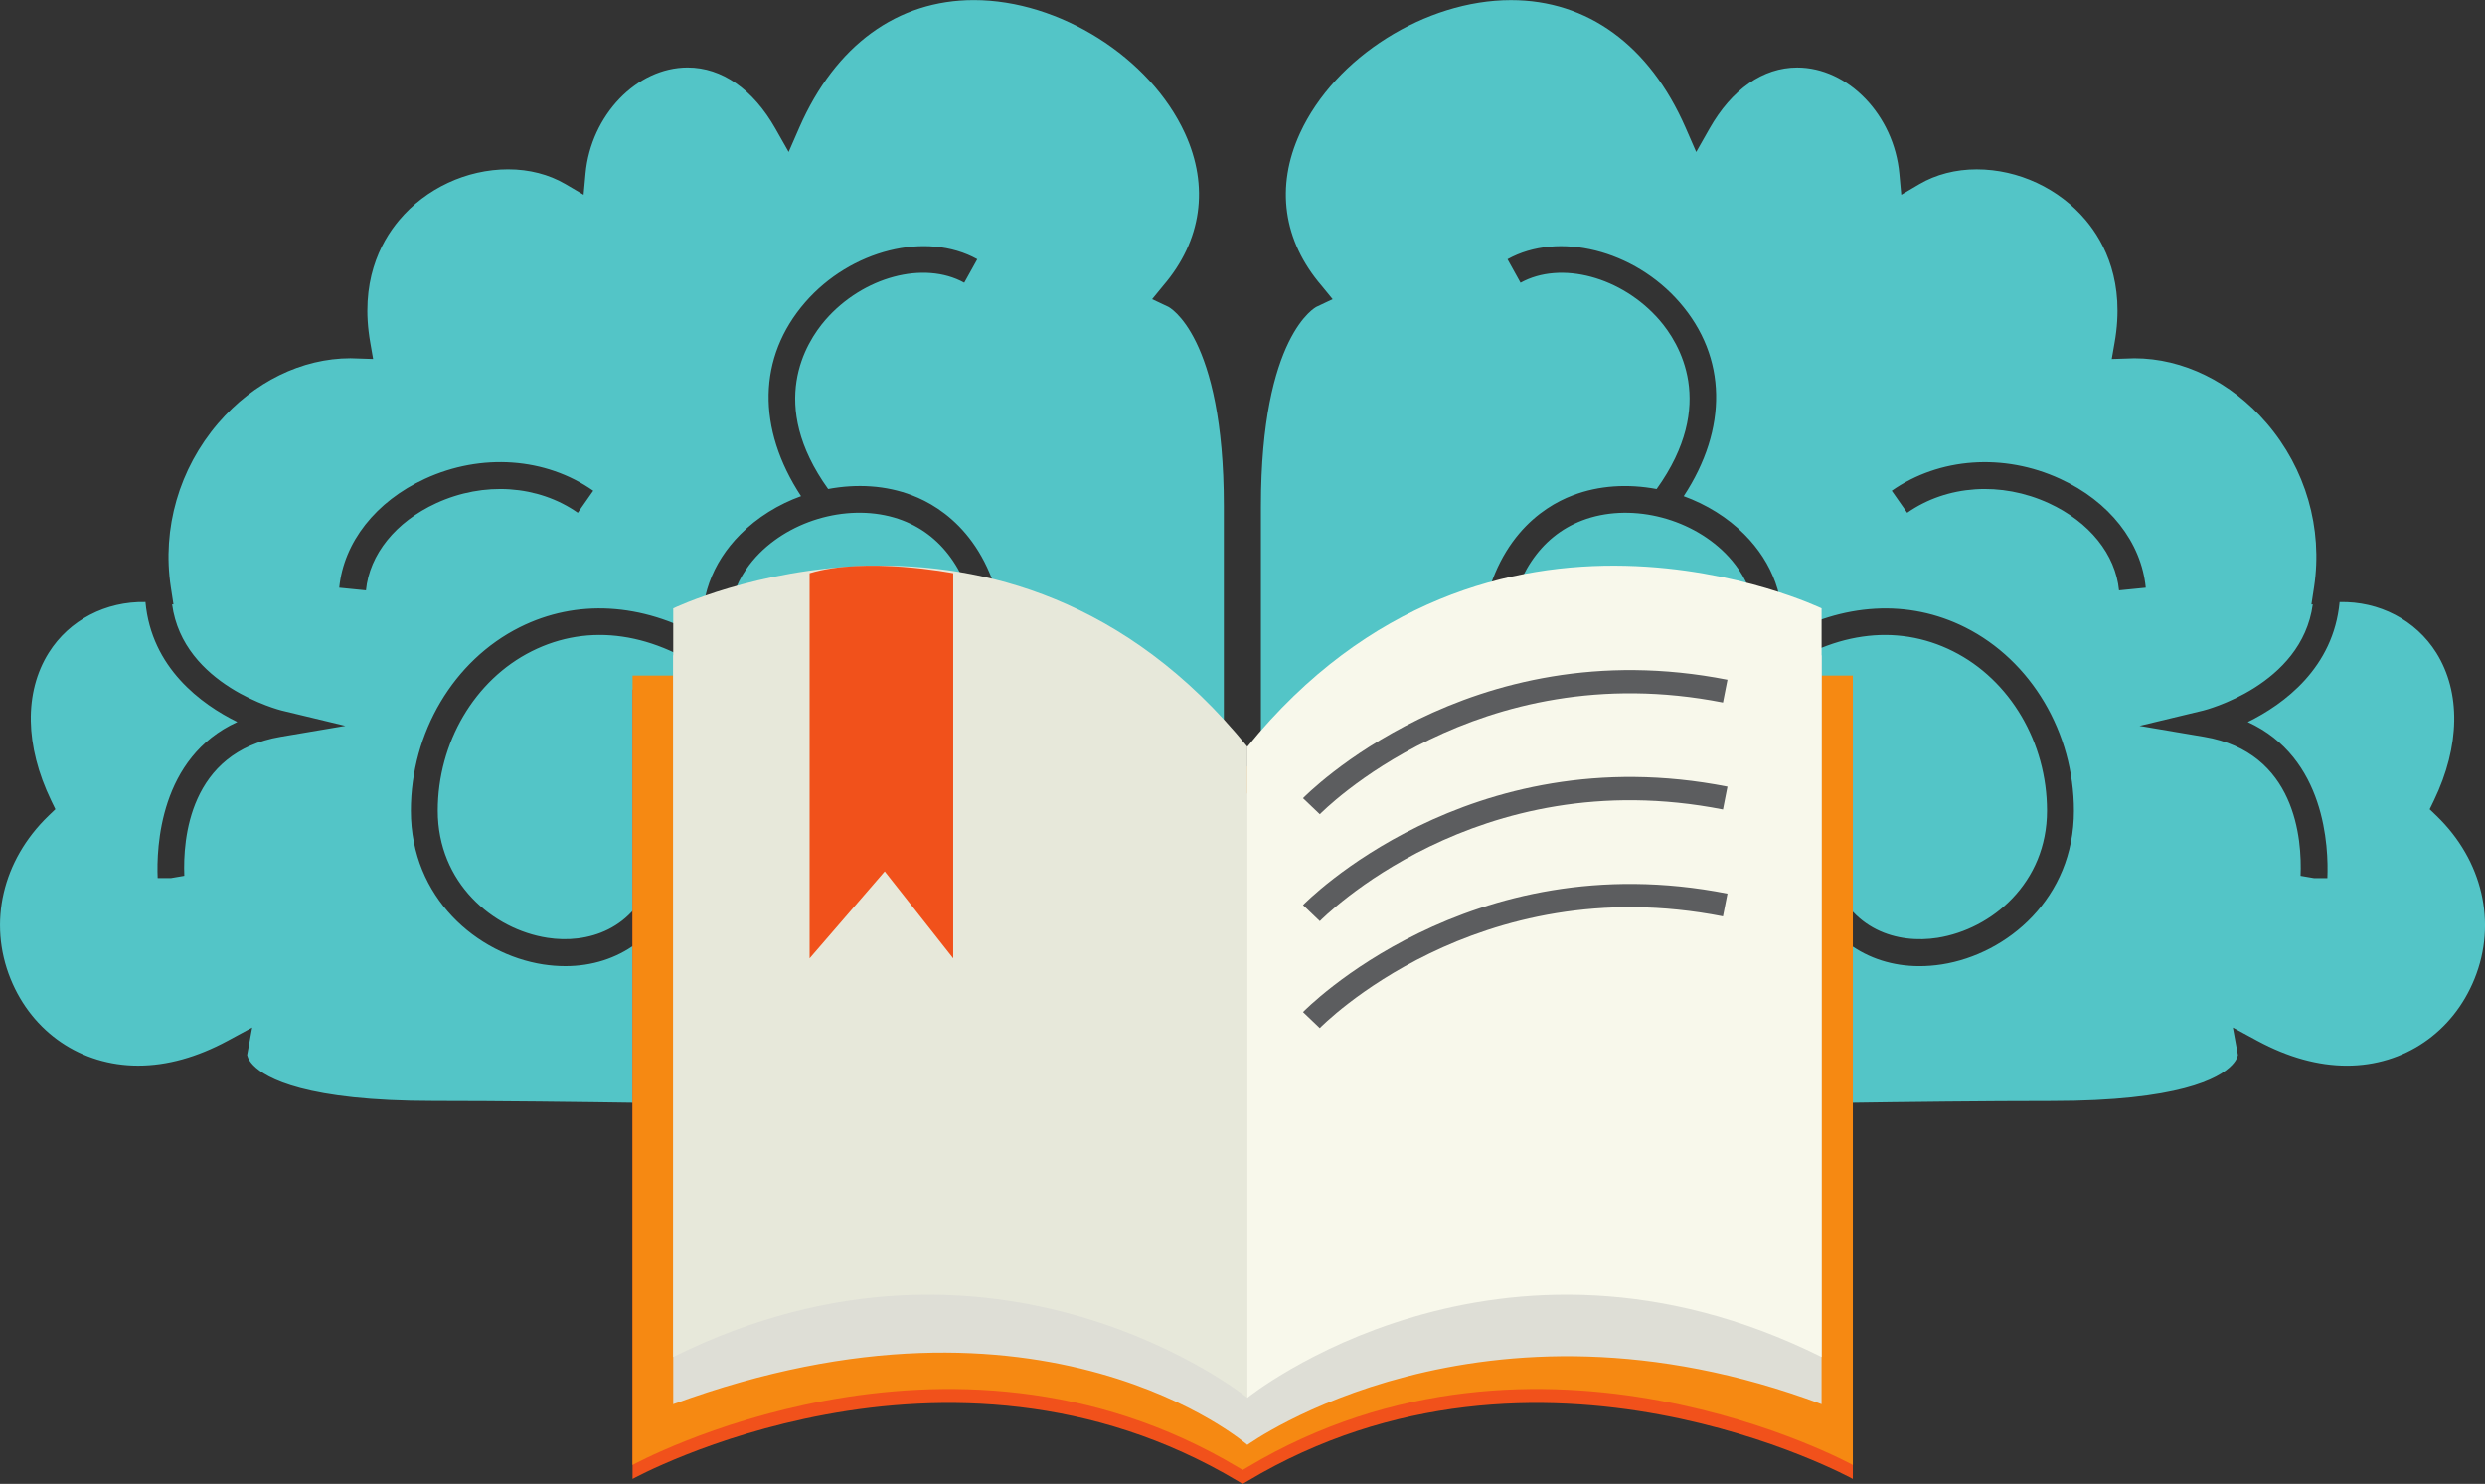 <?xml version="1.0" encoding="UTF-8" standalone="no"?>
<!-- Created with Inkscape (http://www.inkscape.org/) -->

<svg
   width="27.06mm"
   height="16.159mm"
   viewBox="0 0 27.06 16.159"
   version="1.1"
   id="svg248"
   sodipodi:docname="14.svg"
   inkscape:version="1.2 (dc2aedaf03, 2022-05-15)"
   xmlns:inkscape="http://www.inkscape.org/namespaces/inkscape"
   xmlns:sodipodi="http://sodipodi.sourceforge.net/DTD/sodipodi-0.dtd"
   xmlns="http://www.w3.org/2000/svg"
   xmlns:svg="http://www.w3.org/2000/svg">
  <rect x="0" y="0" width="27.06" height="16.159" fill="#333333" stroke="none"/>
  <sodipodi:namedview
     id="namedview250"
     pagecolor="#505050"
     bordercolor="#ffffff"
     borderopacity="1"
     inkscape:showpageshadow="0"
     inkscape:pageopacity="0"
     inkscape:pagecheckerboard="1"
     inkscape:deskcolor="#505050"
     inkscape:document-units="mm"
     showgrid="false"
     inkscape:zoom="2.0510461"
     inkscape:cx="-101.89922"
     inkscape:cy="-84.3472"
     inkscape:window-width="1920"
     inkscape:window-height="1001"
     inkscape:window-x="-9"
     inkscape:window-y="-9"
     inkscape:window-maximized="1"
     inkscape:current-layer="layer1" />
  <defs
     id="defs245" />
  <g
     inkscape:label="Warstwa 1"
     inkscape:groupmode="layer"
     id="layer1"
     transform="translate(-74.402,-234.92)">
    <path
       d="M 78.387,241.349 78.096,241.32 c 0.049,-0.496 0.398,-0.94 0.933,-1.186 0.613,-0.283 1.316,-0.233 1.833,0.13 l -0.168,0.24 c -0.433,-0.303 -1.024,-0.343 -1.543,-0.104 -0.44,0.203 -0.726,0.557 -0.764,0.949 z m 8.543,1.438 c -0.39,-0.457 -0.931,-0.708 -1.522,-0.708 -0.979,0 -1.776,0.651 -1.776,1.451 h -0.293 c 0,-0.859 0.742,-1.574 1.713,-1.716 -0.078,-0.618 -0.364,-1.052 -0.821,-1.227 -0.505,-0.193 -1.161,-0.042 -1.56,0.359 -0.189,0.19 -0.473,0.598 -0.244,1.189 l 0.183,0.474 -0.407,-0.304 c -0.673,-0.502 -1.387,-0.606 -2.011,-0.293 -0.622,0.312 -1.023,0.993 -1.023,1.736 0,0.786 0.599,1.291 1.192,1.384 0.429,0.068 0.958,-0.081 1.157,-0.697 l 0.279,0.09 c -0.185,0.574 -0.658,0.916 -1.238,0.916 -0.079,0 -0.161,-0.006 -0.244,-0.019 -0.715,-0.112 -1.439,-0.723 -1.439,-1.673 0,-0.853 0.465,-1.637 1.185,-1.998 0.619,-0.31 1.331,-0.267 1.998,0.111 -0.047,-0.413 0.092,-0.809 0.405,-1.123 0.186,-0.187 0.415,-0.327 0.661,-0.416 -0.483,-0.735 -0.474,-1.514 0.045,-2.111 0.496,-0.57 1.319,-0.777 1.874,-0.469 l -0.142,0.256 c -0.439,-0.243 -1.103,-0.065 -1.512,0.405 -0.215,0.248 -0.633,0.917 0.03,1.841 0.309,-0.058 0.628,-0.041 0.914,0.069 0.336,0.128 0.886,0.494 1.005,1.474 l 0.068,-0.002 c 0.678,0 1.298,0.287 1.744,0.811 0.252,0.295 0.444,0.657 0.578,1.077 v -3.242 c 0,-1.865 -0.601,-2.17 -0.607,-2.172 l -0.174,-0.082 0.121,-0.148 c 0.419,-0.488 0.503,-1.078 0.236,-1.659 -0.38,-0.827 -1.368,-1.45 -2.298,-1.45 -0.833,0 -1.508,0.492 -1.9,1.386 l -0.117,0.268 -0.144,-0.254 c -0.243,-0.429 -0.583,-0.666 -0.956,-0.666 -0.555,0 -1.054,0.519 -1.112,1.156 l -0.021,0.23 -0.199,-0.117 c -0.178,-0.104 -0.393,-0.16 -0.622,-0.16 -0.453,0 -0.897,0.207 -1.188,0.554 -0.207,0.247 -0.43,0.678 -0.314,1.333 l 0.031,0.178 -0.246,-0.008 c -0.53,0 -1.055,0.258 -1.441,0.707 -0.425,0.496 -0.613,1.146 -0.516,1.785 l 0.029,0.189 -0.015,-0.001 c 0.12,0.886 1.181,1.153 1.193,1.156 l 0.694,0.167 -0.704,0.119 c -0.997,0.169 -1.066,1.115 -1.05,1.514 l -0.146,0.025 H 76.119 c -0.014,-0.335 0.02,-1.313 0.867,-1.7 -0.395,-0.194 -0.935,-0.592 -1,-1.306 -0.431,-0.009 -0.829,0.195 -1.053,0.552 -0.27,0.43 -0.26,1.016 0.026,1.609 l 0.046,0.095 -0.076,0.073 c -0.501,0.484 -0.659,1.164 -0.412,1.774 0.236,0.583 0.768,0.945 1.389,0.945 0.315,0 0.642,-0.091 0.974,-0.27 l 0.268,-0.145 -0.055,0.3 3.53e-4,-4.2e-4 c 0.001,0 0.004,0.047 0.066,0.111 0.14,0.145 0.581,0.389 1.96,0.389 1.447,0 3.469,0.042 3.606,0.044 0.338,-0.027 1.272,-0.191 1.272,-0.594 v -0.467 l 0.267,0.384 c 0.225,0.324 0.861,0.568 1.481,0.568 h 3.53e-4 c 0.377,0 0.918,-0.085 1.35,-0.486 0.29,-0.269 0.474,-0.645 0.566,-1.105 -0.007,-1.06 -0.258,-1.913 -0.731,-2.466"
       style="fill:#53c5c7;fill-opacity:1;fill-rule:nonzero;stroke:none;stroke-width:0.035"
       id="path298" />
    <path
       d="m 96.713,240.4 c -0.519,-0.239 -1.11,-0.199 -1.543,0.104 l -0.168,-0.24 c 0.518,-0.363 1.221,-0.412 1.833,-0.13 0.536,0.246 0.885,0.69 0.933,1.186 l -0.291,0.029 c -0.038,-0.392 -0.324,-0.746 -0.764,-0.949 z m -8.51,4.853 c 0.091,0.461 0.275,0.836 0.566,1.105 0.432,0.402 0.973,0.486 1.35,0.486 h 3.53e-4 c 0.619,0 1.256,-0.244 1.481,-0.568 l 0.267,-0.384 v 0.467 c 0,0.403 0.934,0.567 1.272,0.594 0.138,-0.003 2.159,-0.044 3.606,-0.044 1.379,0 1.82,-0.243 1.96,-0.389 0.062,-0.064 0.065,-0.111 0.066,-0.111 l 3.53e-4,4.2e-4 -0.055,-0.3 0.268,0.145 c 0.332,0.179 0.659,0.27 0.974,0.27 0.621,0 1.153,-0.362 1.389,-0.945 0.247,-0.61 0.088,-1.29 -0.412,-1.774 l -0.076,-0.073 0.046,-0.095 c 0.286,-0.593 0.295,-1.179 0.026,-1.609 -0.224,-0.357 -0.622,-0.562 -1.053,-0.552 -0.066,0.714 -0.605,1.112 -1,1.306 0.847,0.387 0.881,1.365 0.867,1.7 h -0.146 l -0.146,-0.025 c 0.017,-0.399 -0.052,-1.345 -1.05,-1.514 l -0.704,-0.119 0.694,-0.167 c 0.012,-0.003 1.073,-0.27 1.193,-1.156 l -0.015,10e-4 0.029,-0.189 c 0.097,-0.64 -0.091,-1.29 -0.516,-1.785 -0.386,-0.449 -0.911,-0.707 -1.441,-0.707 l -0.246,0.008 0.031,-0.178 c 0.116,-0.655 -0.107,-1.087 -0.314,-1.333 -0.291,-0.347 -0.735,-0.554 -1.188,-0.554 -0.229,0 -0.444,0.056 -0.622,0.16 l -0.199,0.117 -0.021,-0.23 c -0.058,-0.637 -0.557,-1.156 -1.112,-1.156 -0.373,0 -0.713,0.237 -0.956,0.666 l -0.144,0.254 -0.117,-0.268 c -0.392,-0.894 -1.067,-1.386 -1.9,-1.386 -0.93,0 -1.918,0.623 -2.298,1.45 -0.267,0.581 -0.184,1.171 0.235,1.659 l 0.121,0.148 -0.174,0.082 c -0.006,0.002 -0.607,0.308 -0.607,2.172 v 3.242 c 0.134,-0.42 0.326,-0.782 0.578,-1.077 0.447,-0.523 1.066,-0.811 1.745,-0.811 l 0.067,0.002 c 0.119,-0.98 0.669,-1.347 1.005,-1.474 0.286,-0.11 0.605,-0.127 0.914,-0.069 0.663,-0.924 0.245,-1.593 0.03,-1.841 -0.409,-0.47 -1.073,-0.648 -1.512,-0.405 l -0.142,-0.256 c 0.555,-0.308 1.378,-0.101 1.874,0.469 0.519,0.597 0.527,1.376 0.045,2.111 0.246,0.09 0.475,0.229 0.661,0.416 0.313,0.314 0.452,0.709 0.405,1.123 0.668,-0.378 1.38,-0.421 1.998,-0.111 0.72,0.361 1.185,1.146 1.185,1.998 0,0.95 -0.724,1.561 -1.439,1.673 -0.083,0.013 -0.165,0.019 -0.244,0.019 -0.58,0 -1.053,-0.342 -1.238,-0.916 l 0.279,-0.09 c 0.199,0.616 0.727,0.765 1.157,0.697 0.592,-0.094 1.192,-0.599 1.192,-1.384 0,-0.743 -0.402,-1.424 -1.023,-1.736 -0.624,-0.313 -1.338,-0.21 -2.011,0.293 l -0.408,0.304 0.184,-0.474 c 0.229,-0.592 -0.055,-0.999 -0.244,-1.189 -0.399,-0.401 -1.055,-0.552 -1.56,-0.359 -0.458,0.175 -0.744,0.608 -0.821,1.227 0.972,0.142 1.713,0.857 1.713,1.716 h -0.293 c 0,-0.8 -0.796,-1.451 -1.775,-1.451 -0.591,0 -1.132,0.251 -1.522,0.708 -0.473,0.553 -0.725,1.405 -0.731,2.466"
       style="fill:#53c5c7;fill-opacity:1;fill-rule:nonzero;stroke:none;stroke-width:0.035"
       id="path300" />
    <path
       d="m 89.027,242.429 -1.094,1.034 -1.094,-1.034 h -5.549 v 8.596 c 0,0 3.409,-1.877 6.591,0.023 l 0.053,0.031 0.053,-0.031 c 3.181,-1.9 6.591,-0.023 6.591,-0.023 v -8.596 h -5.549"
       style="fill:#f1511b;fill-opacity:1;fill-rule:nonzero;stroke:none;stroke-width:0.035"
       id="path302" />
    <path
       d="m 89.027,242.277 -1.094,1.034 -1.094,-1.034 h -5.549 v 8.596 c 0,0 3.409,-1.877 6.591,0.023 l 0.053,0.031 0.053,-0.031 c 3.181,-1.9 6.591,-0.023 6.591,-0.023 v -8.596 h -5.549"
       style="fill:#f68912;fill-opacity:1;fill-rule:nonzero;stroke:none;stroke-width:0.035"
       id="path304" />
    <path
       d="m 87.985,243.565 c -2.64,-3.246 -6.252,-1.507 -6.252,-1.507 v 8.153 c 4.04,-1.484 6.252,0.443 6.252,0.443 0,0 2.535,-1.836 6.253,-0.443 v -8.153 c 0,0 -3.612,-1.739 -6.253,1.507"
       style="fill:#deded6;fill-opacity:1;fill-rule:nonzero;stroke:none;stroke-width:0.035"
       id="path306" />
    <path
       d="m 81.733,249.698 v -8.153 c 0,0 3.612,-1.739 6.252,1.506 v 7.09 c 0,0 -2.725,-2.197 -6.252,-0.444"
       style="fill:#e7e8da;fill-opacity:1;fill-rule:nonzero;stroke:none;stroke-width:0.035"
       id="path308" />
    <path
       d="m 94.238,249.698 v -8.153 c 0,0 -3.612,-1.739 -6.253,1.506 v 7.09 c 0,0 2.725,-2.197 6.253,-0.444"
       style="fill:#f8f8eb;fill-opacity:1;fill-rule:nonzero;stroke:none;stroke-width:0.035"
       id="path310" />
    <path
       d="m 83.218,241.162 v 4.194 l 0.818,-0.947 0.746,0.947 v -4.194 c 0,0 -0.949,-0.185 -1.564,0"
       style="fill:#f1511b;fill-opacity:1;fill-rule:nonzero;stroke:none;stroke-width:0.035"
       id="path312" />
    <path
       d="m 88.774,243.787 -0.183,-0.175 c 0.018,-0.018 1.8,-1.846 4.622,-1.29 l -0.049,0.248 c -2.683,-0.528 -4.373,1.2 -4.39,1.217"
       style="fill:#5c5d5f;fill-opacity:1;fill-rule:nonzero;stroke:none;stroke-width:0.035"
       id="path314" />
    <path
       d="m 88.774,244.951 -0.183,-0.175 c 0.018,-0.019 1.8,-1.846 4.622,-1.29 l -0.049,0.249 c -2.683,-0.529 -4.373,1.199 -4.39,1.216"
       style="fill:#5c5d5f;fill-opacity:1;fill-rule:nonzero;stroke:none;stroke-width:0.035"
       id="path316" />
    <path
       d="m 88.774,246.116 -0.183,-0.175 c 0.018,-0.018 1.8,-1.846 4.622,-1.29 l -0.049,0.248 c -2.683,-0.528 -4.373,1.199 -4.39,1.216"
       style="fill:#5c5d5f;fill-opacity:1;fill-rule:nonzero;stroke:none;stroke-width:0.035"
       id="path318" />
  </g>
</svg>
